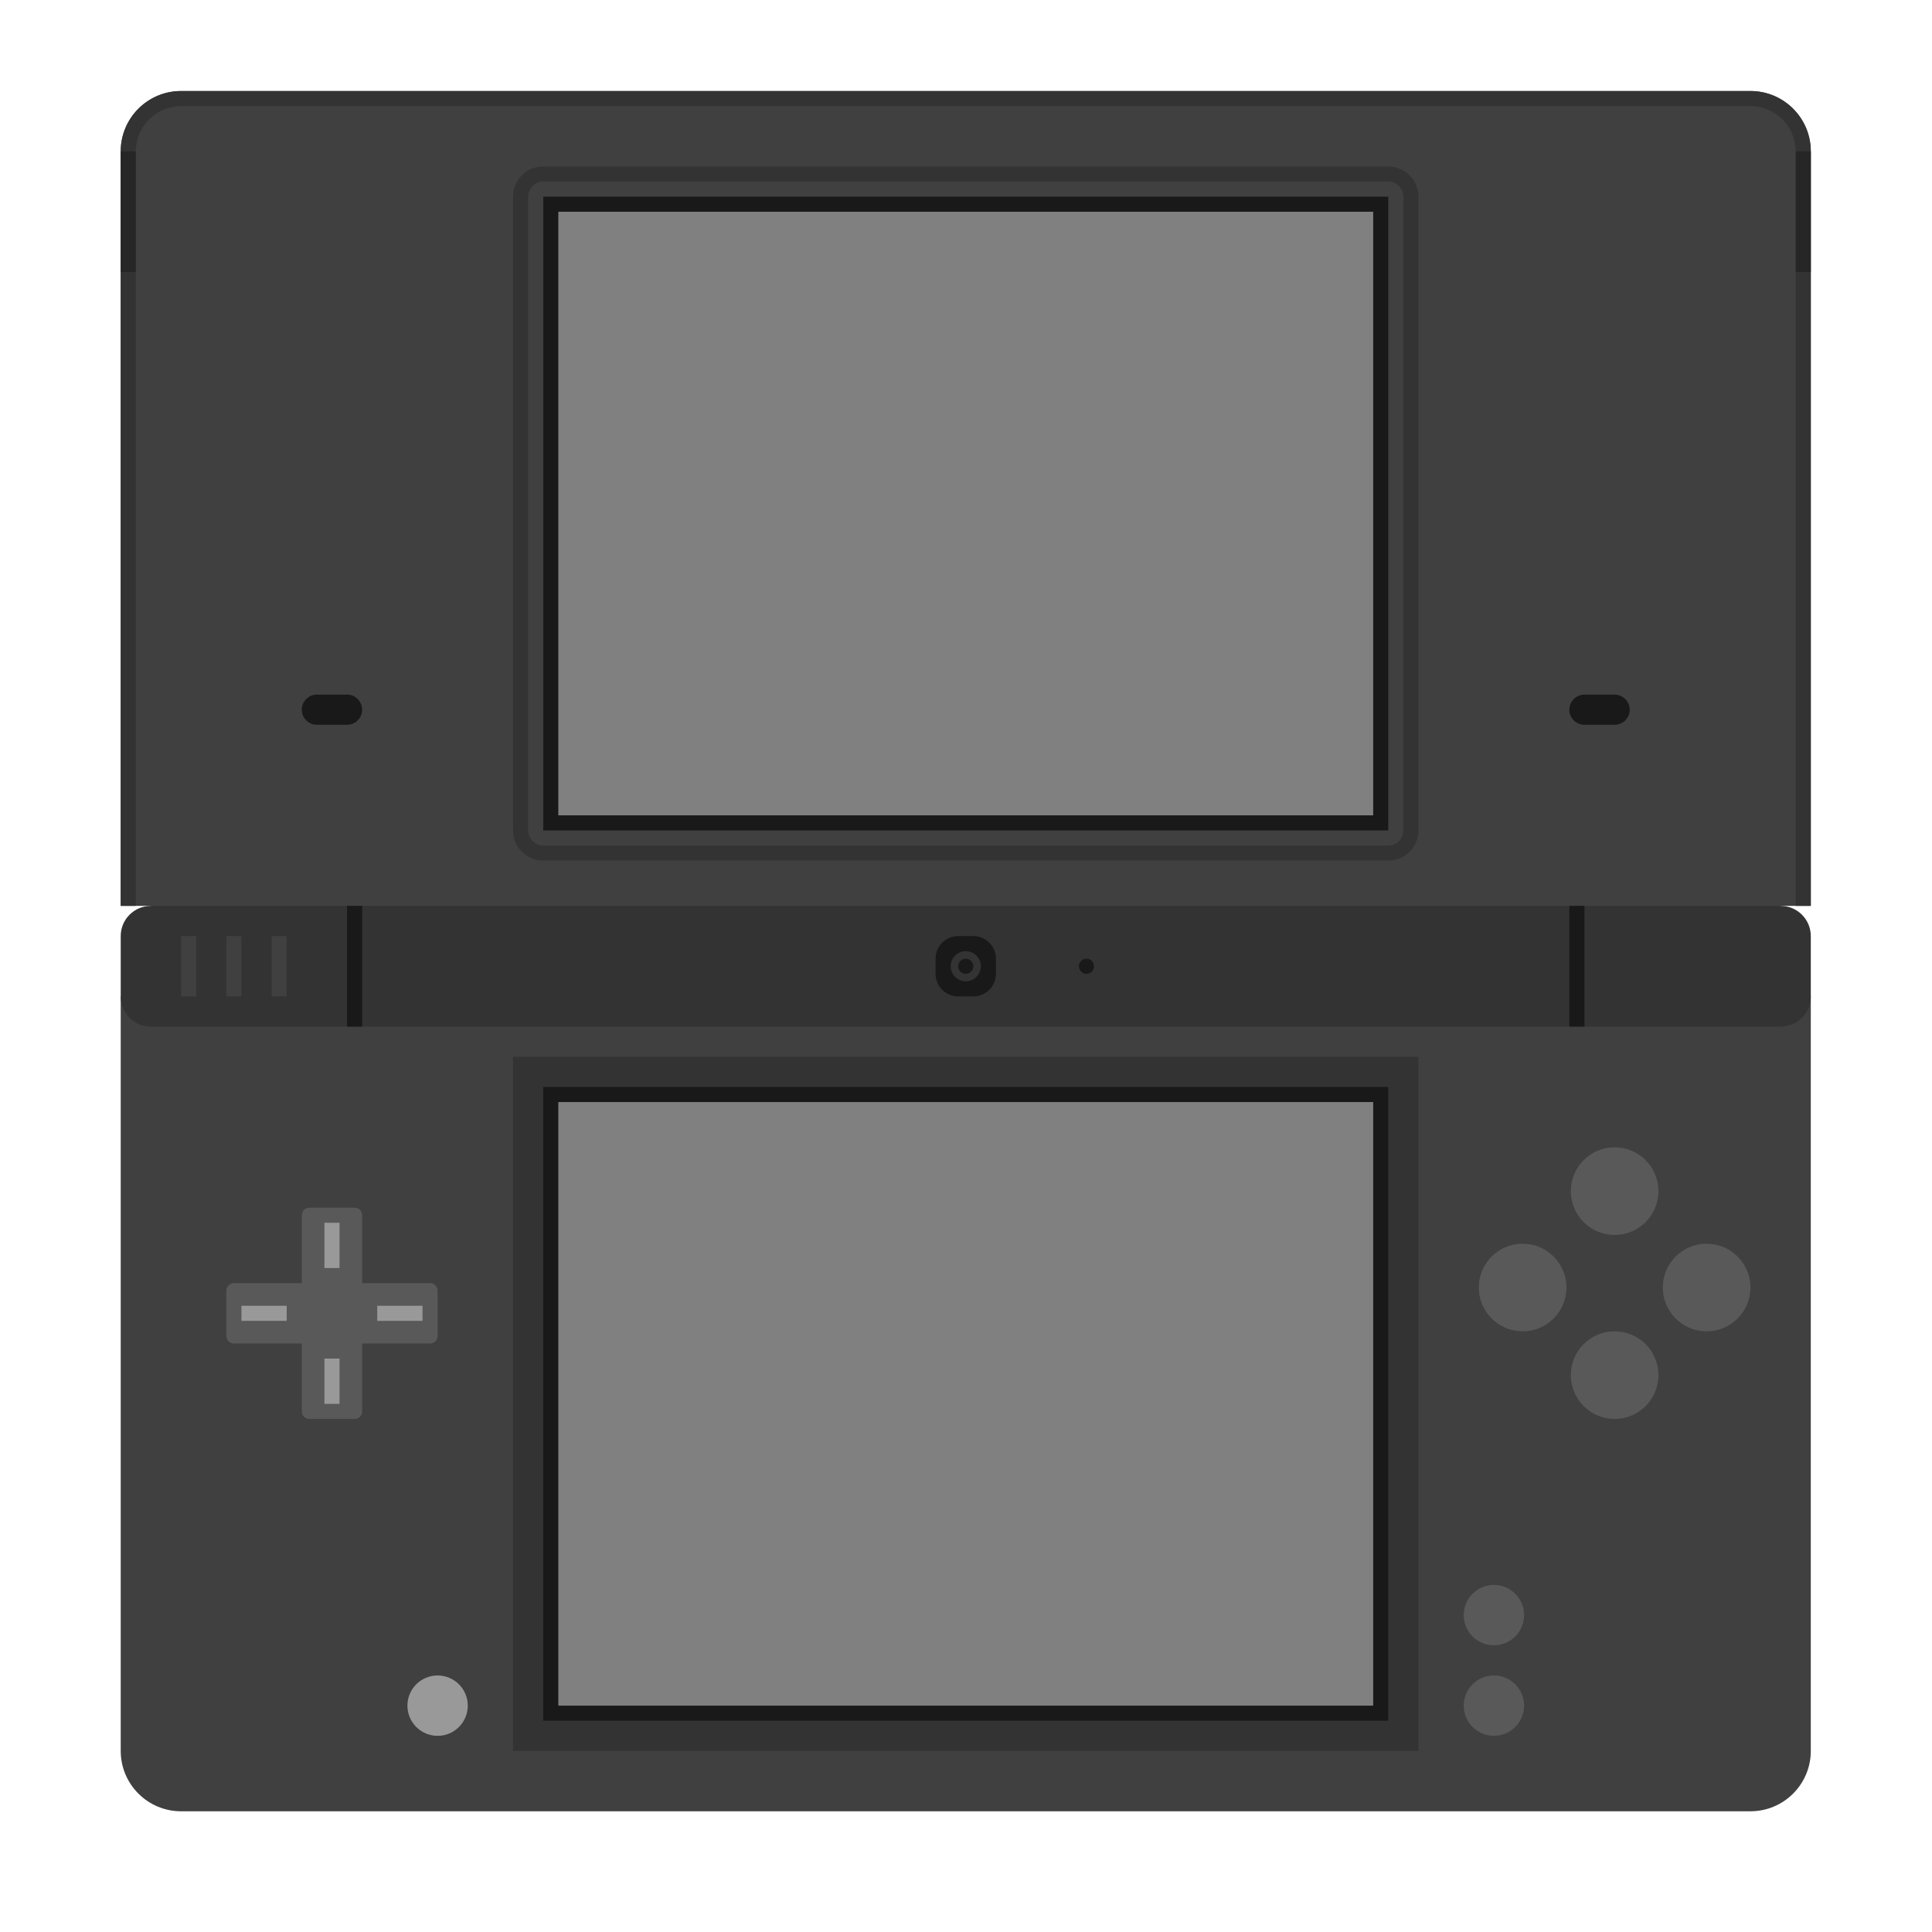 <?xml version="1.0" encoding="UTF-8" standalone="no"?>
<svg
   xmlns:dc="http://purl.org/dc/elements/1.1/"
   xmlns:cc="http://creativecommons.org/ns#"
   xmlns:rdf="http://www.w3.org/1999/02/22-rdf-syntax-ns#"
   xmlns:svg="http://www.w3.org/2000/svg"
   xmlns="http://www.w3.org/2000/svg"
   viewBox="0 0 341.333 341.333"
   height="256"
   width="256"
   xml:space="preserve"
   id="svg2"
   version="1.1"><defs
     id="defs6"><clipPath
       id="clipPath18"
       clipPathUnits="userSpaceOnUse"><path
         id="path16"
         d="M 0,256 H 256 V 0 H 0 Z" /></clipPath><clipPath
       id="clipPath26"
       clipPathUnits="userSpaceOnUse"><path
         id="path24"
         d="M 8,252 H 248 V 8 H 8 Z" /></clipPath></defs><g
     transform="matrix(1.333,0,0,-1.333,0,341.333)"
     id="g10"><g
       id="g12"><g
         clip-path="url(#clipPath18)"
         id="g14"><g
           id="g20"><g
             id="g22" /><g
             id="g34"><g
               style="opacity:0.5"
               id="g32"
               clip-path="url(#clipPath26)"><g
                 id="g30"
                 transform="translate(232,252)"><path
                   id="path28"
                   style="fill:#ffffff;fill-opacity:1;fill-rule:nonzero;stroke:none"
                   d="m 0,0 h -208 c -8.822,0 -16,-7.178 -16,-16 v -16 -84 -8 -4 -100 c 0,-8.822 7.178,-16 16,-16 H 0 c 8.822,0 16,7.178 16,16 v 100 4 8 84 16 C 16,-7.178 8.822,0 0,0" /></g></g></g></g><g
           transform="translate(240,236)"
           id="g36"><path
             id="path38"
             style="fill:#404040;fill-opacity:1;fill-rule:nonzero;stroke:none"
             d="m 0,0 c 0,4.418 -3.582,8 -8,8 h -208 c -4.418,0 -8,-3.582 -8,-8 v -100 h 4 v -4 H -4 v 4 h 4 z" /></g><g
           transform="translate(232,16)"
           id="g40"><path
             id="path42"
             style="fill:#404040;fill-opacity:1;fill-rule:nonzero;stroke:none"
             d="m 0,0 h -208 c -4.418,0 -8,3.582 -8,8 V 108 H 8 V 8 C 8,3.582 4.418,0 0,0" /></g><g
           transform="translate(18,236)"
           id="g44"><path
             id="path46"
             style="fill:#333333;fill-opacity:1;fill-rule:nonzero;stroke:none"
             d="m 0,0 c 0,3.309 2.691,6 6,6 h 208 c 3.309,0 6,-2.691 6,-6 v -100 h 2 V 0 c 0,4.418 -3.582,8 -8,8 H 6 C 1.582,8 -2,4.418 -2,0 v -100 h 2 z" /></g><g
           transform="translate(236,136)"
           id="g48"><path
             id="path50"
             style="fill:#333333;fill-opacity:1;fill-rule:nonzero;stroke:none"
             d="m 0,0 h -216 c -2.209,0 -4,-1.791 -4,-4 v -8 c 0,-2.209 1.791,-4 4,-4 H 0 c 2.209,0 4,1.791 4,4 v 8 C 4,-1.791 2.209,0 0,0" /></g><path
           id="path52"
           style="fill:#262626;fill-opacity:1;fill-rule:nonzero;stroke:none"
           d="m 18,220 h -2 v 16 h 2 z" /><path
           id="path54"
           style="fill:#262626;fill-opacity:1;fill-rule:nonzero;stroke:none"
           d="m 240,220 h -2 v 16 h 2 z" /><path
           id="path56"
           style="fill:#191919;fill-opacity:1;fill-rule:nonzero;stroke:none"
           d="M 184,146 H 72 v 84 h 112 z" /><path
           id="path58"
           style="fill:#808080;fill-opacity:1;fill-rule:nonzero;stroke:none"
           d="M 182,148 H 74 v 80 h 108 z" /><g
           transform="translate(184,234)"
           id="g60"><path
             id="path62"
             style="fill:#333333;fill-opacity:1;fill-rule:nonzero;stroke:none"
             d="m 0,0 h -112 c -2.206,0 -4,-1.794 -4,-4 v -84 c 0,-2.206 1.794,-4 4,-4 H 0 c 2.206,0 4,1.794 4,4 V -4 C 4,-1.794 2.206,0 0,0 m 0,-2 c 1.104,0 2,-0.896 2,-2 v -84 c 0,-1.104 -0.896,-2 -2,-2 h -112 c -1.104,0 -2,0.896 -2,2 v 84 c 0,1.104 0.896,2 2,2 H 0" /></g><g
           transform="translate(46,160)"
           id="g64"><path
             id="path66"
             style="fill:#191919;fill-opacity:1;fill-rule:nonzero;stroke:none"
             d="m 0,0 h -4 c -1.104,0 -2,0.896 -2,2 0,1.104 0.896,2 2,2 H 0 C 1.104,4 2,3.104 2,2 2,0.896 1.104,0 0,0" /></g><g
           transform="translate(214,160)"
           id="g68"><path
             id="path70"
             style="fill:#191919;fill-opacity:1;fill-rule:nonzero;stroke:none"
             d="m 0,0 h -4 c -1.104,0 -2,0.896 -2,2 0,1.104 0.896,2 2,2 H 0 C 1.104,4 2,3.104 2,2 2,0.896 1.104,0 0,0" /></g><path
           id="path72"
           style="fill:#191919;fill-opacity:1;fill-rule:nonzero;stroke:none"
           d="m 48,120 h -2 v 16 h 2 z" /><path
           id="path74"
           style="fill:#191919;fill-opacity:1;fill-rule:nonzero;stroke:none"
           d="m 210,120 h -2 v 16 h 2 z" /><g
           transform="translate(129,124)"
           id="g76"><path
             id="path78"
             style="fill:#191919;fill-opacity:1;fill-rule:nonzero;stroke:none"
             d="m 0,0 h -2 c -1.657,0 -3,1.343 -3,3 v 2 c 0,1.657 1.343,3 3,3 H 0 C 1.657,8 3,6.657 3,5 V 3 C 3,1.343 1.657,0 0,0" /></g><g
           transform="translate(130,128)"
           id="g80"><path
             id="path82"
             style="fill:#333333;fill-opacity:1;fill-rule:nonzero;stroke:none"
             d="m 0,0 c 0,-1.104 -0.896,-2 -2,-2 -1.104,0 -2,0.896 -2,2 0,1.104 0.896,2 2,2 1.104,0 2,-0.896 2,-2" /></g><g
           transform="translate(129,128)"
           id="g84"><path
             id="path86"
             style="fill:#191919;fill-opacity:1;fill-rule:nonzero;stroke:none"
             d="m 0,0 c 0,-0.552 -0.448,-1 -1,-1 -0.552,0 -1,0.448 -1,1 0,0.552 0.448,1 1,1 0.552,0 1,-0.448 1,-1" /></g><g
           transform="translate(145,128)"
           id="g88"><path
             id="path90"
             style="fill:#191919;fill-opacity:1;fill-rule:nonzero;stroke:none"
             d="m 0,0 c 0,-0.552 -0.447,-1 -1,-1 -0.553,0 -1,0.448 -1,1 0,0.552 0.447,1 1,1 0.553,0 1,-0.448 1,-1" /></g><path
           id="path92"
           style="fill:#404040;fill-opacity:1;fill-rule:nonzero;stroke:none"
           d="m 38,124 h -2 v 8 h 2 z" /><path
           id="path94"
           style="fill:#404040;fill-opacity:1;fill-rule:nonzero;stroke:none"
           d="m 32,124 h -2 v 8 h 2 z" /><path
           id="path96"
           style="fill:#404040;fill-opacity:1;fill-rule:nonzero;stroke:none"
           d="m 26,124 h -2 v 8 h 2 z" /><g
           transform="translate(57,86)"
           id="g98"><path
             id="path100"
             style="fill:#595959;fill-opacity:1;fill-rule:nonzero;stroke:none"
             d="m 0,0 h -9 v 9 c 0,0.553 -0.448,1 -1,1 h -6 c -0.552,0 -1,-0.447 -1,-1 V 0 h -9 c -0.552,0 -1,-0.447 -1,-1 v -6 c 0,-0.553 0.448,-1 1,-1 h 9 v -9 c 0,-0.553 0.448,-1 1,-1 h 6 c 0.552,0 1,0.447 1,1 v 9 h 9 c 0.552,0 1,0.447 1,1 v 6 C 1,-0.447 0.552,0 0,0" /></g><path
           id="path102"
           style="fill:#999999;fill-opacity:1;fill-rule:nonzero;stroke:none"
           d="m 43,94 h 2 v -6 h -2 z" /><path
           id="path104"
           style="fill:#999999;fill-opacity:1;fill-rule:nonzero;stroke:none"
           d="m 43,76 h 2 v -6 h -2 z" /><path
           id="path106"
           style="fill:#999999;fill-opacity:1;fill-rule:nonzero;stroke:none"
           d="m 56,81 h -6 v 2 h 6 z" /><path
           id="path108"
           style="fill:#999999;fill-opacity:1;fill-rule:nonzero;stroke:none"
           d="m 38,81 h -6 v 2 h 6 z" /><g
           transform="translate(219.807,98.193)"
           id="g110"><path
             id="path112"
             style="fill:#595959;fill-opacity:1;fill-rule:nonzero;stroke:none"
             d="m 0,0 c 0,-3.207 -2.6,-5.807 -5.807,-5.807 -3.207,0 -5.806,2.6 -5.806,5.807 0,3.207 2.599,5.807 5.806,5.807 C -2.6,5.807 0,3.207 0,0" /></g><g
           transform="translate(219.807,73.807)"
           id="g114"><path
             id="path116"
             style="fill:#595959;fill-opacity:1;fill-rule:nonzero;stroke:none"
             d="m 0,0 c 0,-3.207 -2.6,-5.807 -5.807,-5.807 -3.207,0 -5.806,2.6 -5.806,5.807 0,3.207 2.599,5.807 5.806,5.807 C -2.6,5.807 0,3.207 0,0" /></g><g
           transform="translate(226.193,79.613)"
           id="g118"><path
             id="path120"
             style="fill:#595959;fill-opacity:1;fill-rule:nonzero;stroke:none"
             d="m 0,0 c -3.207,0 -5.807,2.6 -5.807,5.806 0,3.207 2.6,5.806 5.807,5.806 3.207,0 5.807,-2.599 5.807,-5.806 C 5.807,2.6 3.207,0 0,0" /></g><g
           transform="translate(201.807,79.613)"
           id="g122"><path
             id="path124"
             style="fill:#595959;fill-opacity:1;fill-rule:nonzero;stroke:none"
             d="m 0,0 c -3.207,0 -5.807,2.6 -5.807,5.806 0,3.207 2.6,5.806 5.807,5.806 3.207,0 5.807,-2.599 5.807,-5.806 C 5.807,2.6 3.207,0 0,0" /></g><g
           transform="translate(202,42)"
           id="g126"><path
             id="path128"
             style="fill:#595959;fill-opacity:1;fill-rule:nonzero;stroke:none"
             d="m 0,0 c 0,-2.209 -1.791,-4 -4,-4 -2.209,0 -4,1.791 -4,4 0,2.209 1.791,4 4,4 2.209,0 4,-1.791 4,-4" /></g><g
           transform="translate(202,30)"
           id="g130"><path
             id="path132"
             style="fill:#595959;fill-opacity:1;fill-rule:nonzero;stroke:none"
             d="m 0,0 c 0,-2.209 -1.791,-4 -4,-4 -2.209,0 -4,1.791 -4,4 0,2.209 1.791,4 4,4 2.209,0 4,-1.791 4,-4" /></g><g
           transform="translate(62,30)"
           id="g134"><path
             id="path136"
             style="fill:#999999;fill-opacity:1;fill-rule:nonzero;stroke:none"
             d="m 0,0 c 0,-2.209 -1.791,-4 -4,-4 -2.209,0 -4,1.791 -4,4 0,2.209 1.791,4 4,4 2.209,0 4,-1.791 4,-4" /></g><path
           id="path138"
           style="fill:#333333;fill-opacity:1;fill-rule:nonzero;stroke:none"
           d="M 188,24 H 68 v 92 h 120 z" /><path
           id="path140"
           style="fill:#191919;fill-opacity:1;fill-rule:nonzero;stroke:none"
           d="M 184,28 H 72 v 84 h 112 z" /><path
           id="path142"
           style="fill:#808080;fill-opacity:1;fill-rule:nonzero;stroke:none"
           d="M 182,30 H 74 v 80 h 108 z" /></g></g></g></svg>